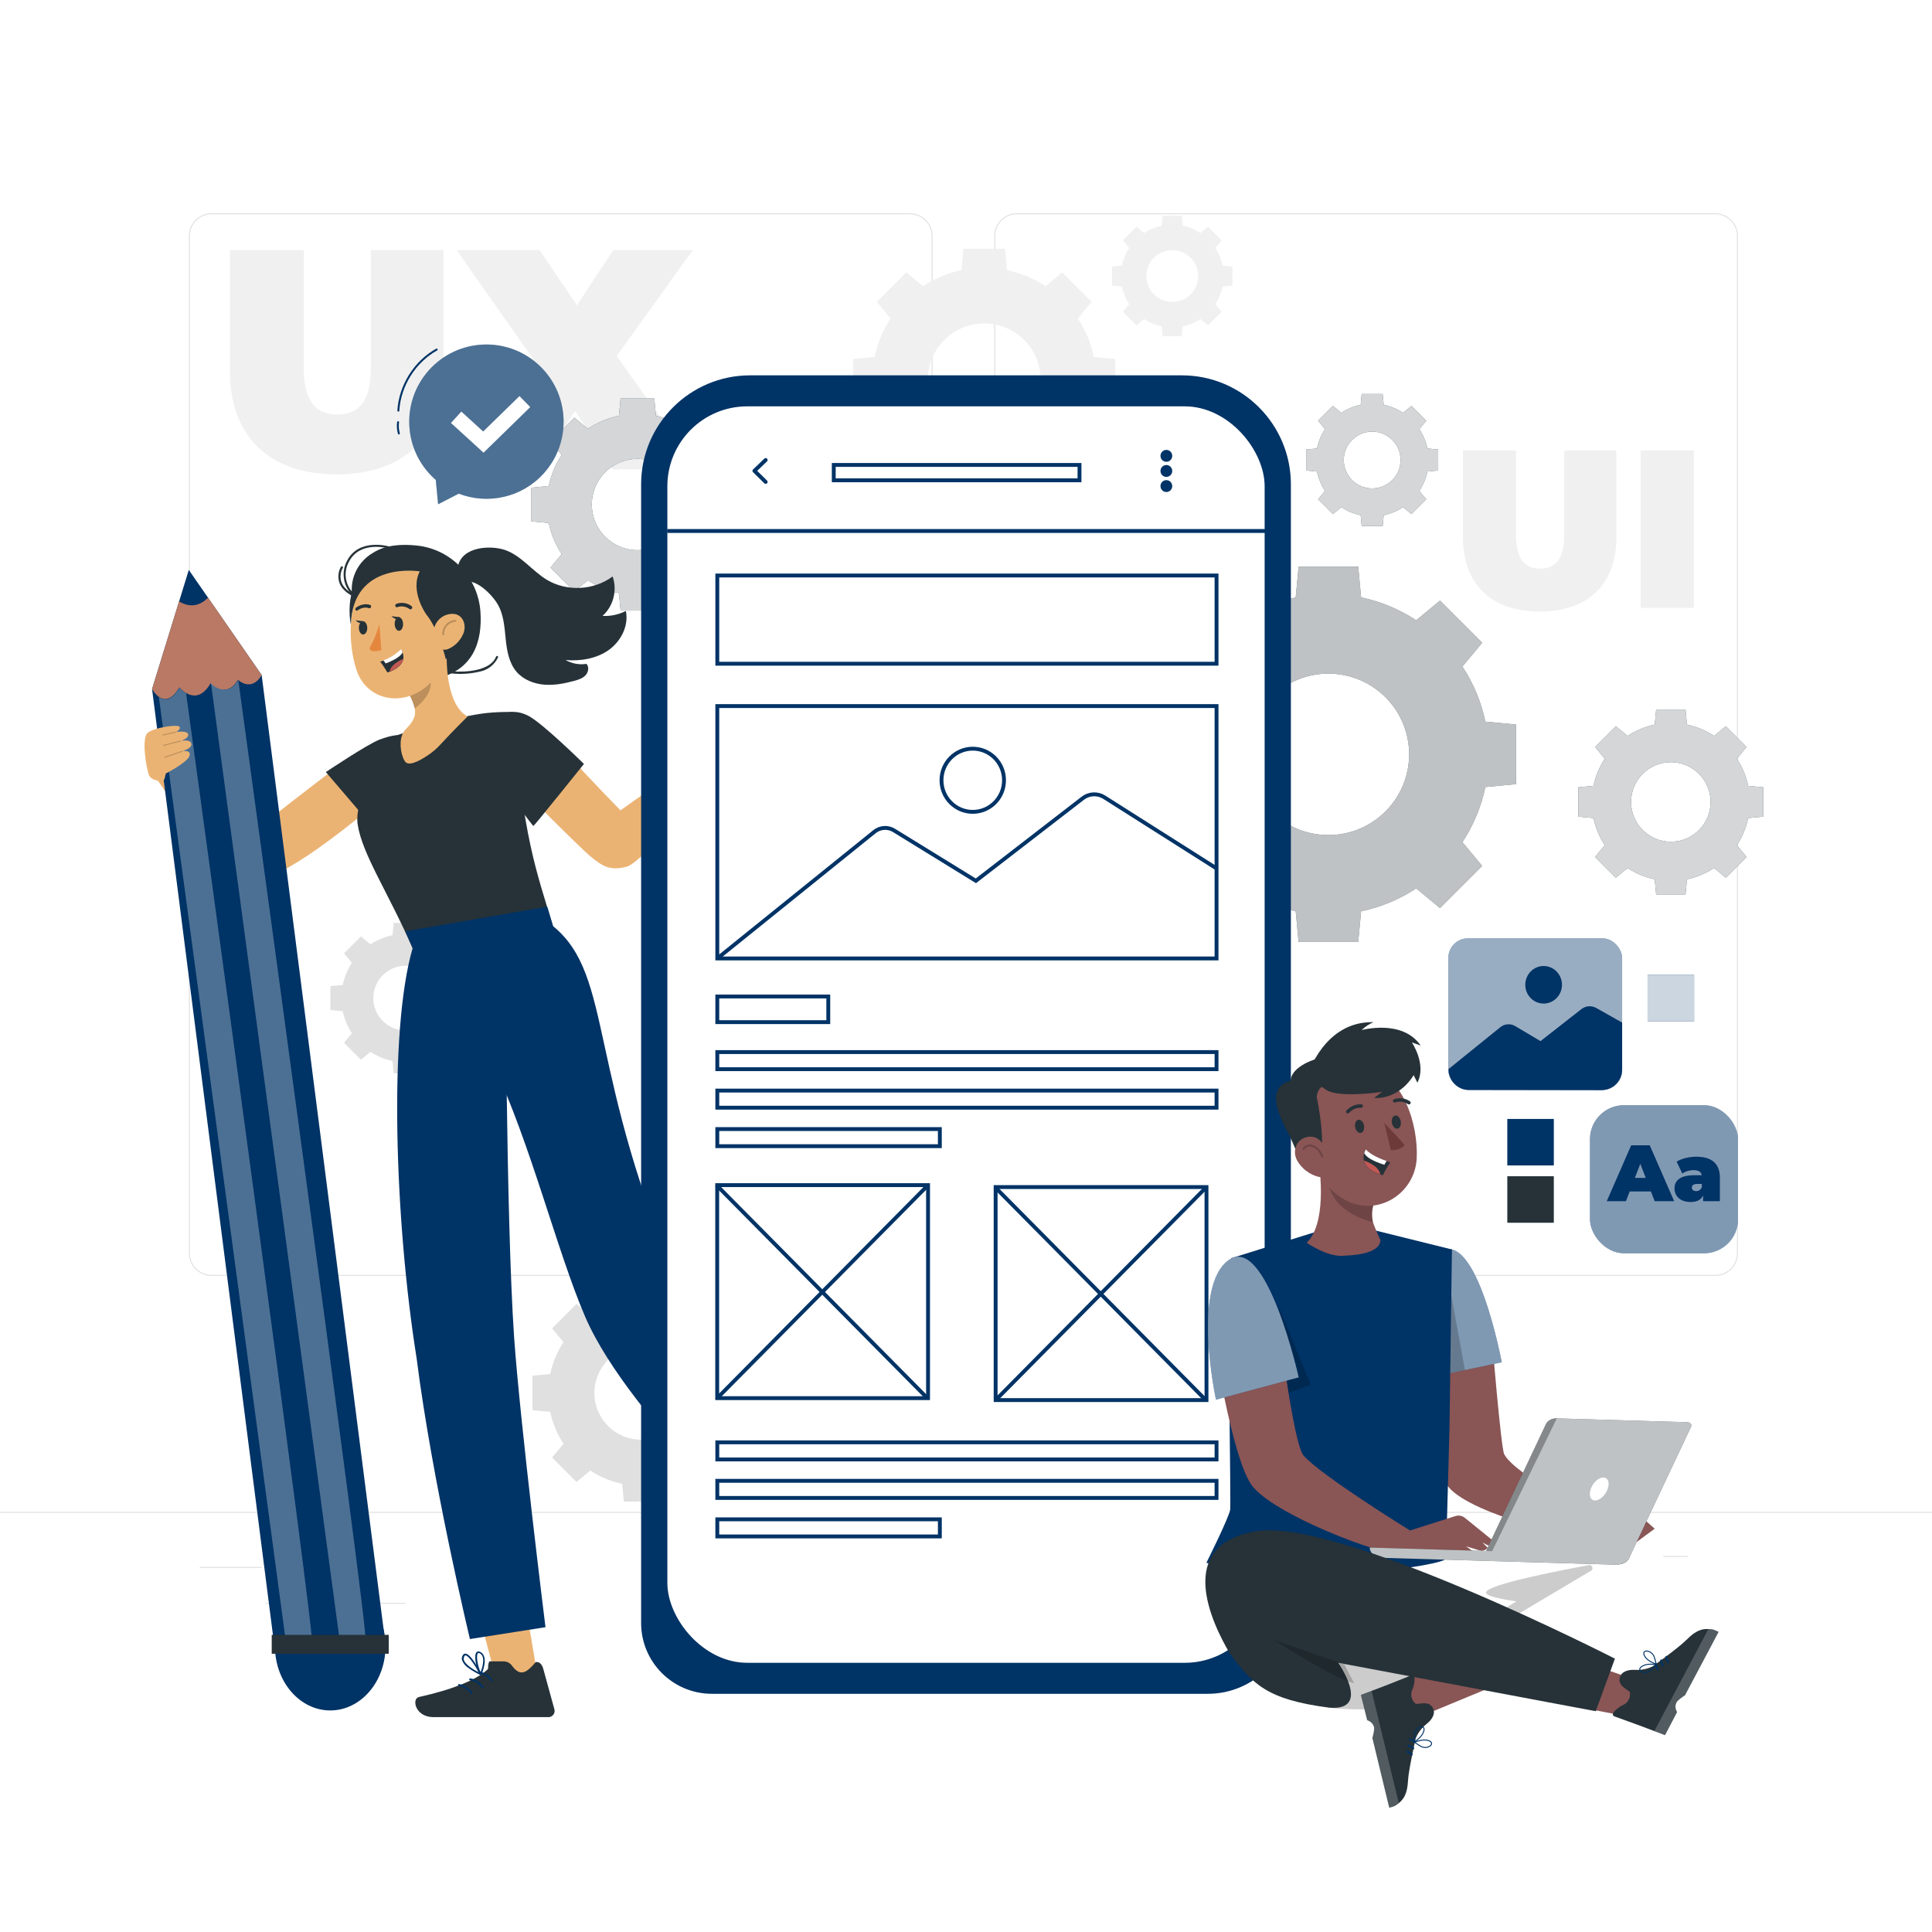 <svg class="animated" id="freepik_stories-mobile-ui-ux" xmlns="http://www.w3.org/2000/svg" viewBox="0 0 500 500" version="1.1" xmlns:xlink="http://www.w3.org/1999/xlink" xmlns:svgjs="http://svgjs.com/svgjs"><style>svg#freepik_stories-mobile-ui-ux:not(.animated) .animable {opacity: 0;}svg#freepik_stories-mobile-ui-ux.animated #freepik--background-complete--inject-24 {animation: 1.5s Infinite  linear floating;animation-delay: 0s;}svg#freepik_stories-mobile-ui-ux.animated #freepik--Text--inject-24 {animation: 1.5s Infinite  linear heartbeat;animation-delay: 0s;}svg#freepik_stories-mobile-ui-ux.animated #freepik--Image--inject-24 {animation: 1.5s Infinite  linear heartbeat;animation-delay: 0s;}svg#freepik_stories-mobile-ui-ux.animated #freepik--Device--inject-24 {animation: 1.5s Infinite  linear heartbeat;animation-delay: 0s;}            @keyframes floating {                0% {                    opacity: 1;                    transform: translateY(0px);                }                50% {                    transform: translateY(-10px);                }                100% {                    opacity: 1;                    transform: translateY(0px);                }            }                    @keyframes heartbeat {                0% {                    transform: scale(1);                }                10% {                    transform: scale(1.1);                }                30% {                    transform: scale(1);                }                40% {                    transform: scale(1);                }                50% {                    transform: scale(1.1);                }                60% {                    transform: scale(1);                }                100% {                    transform: scale(1);                }            }        .animator-hidden { display: none; }</style><g id="freepik--background-complete--inject-24" class="animable animator-active" style="transform-origin: 250px 235.136px;"><g id="elxjgefrpic6h" class="animable" style="transform-origin: 250px 235.136px;"><g id="elm8em8ipwfr" class="animable" style="transform-origin: 250px 223.358px;"><g id="el6qd559ojewl" class="animable" style="transform-origin: 249.333px 192.699px;"><path d="M443.92,330.197h-180.746c-3.232,0-5.862-2.63-5.862-5.862V61.062c0-3.232,2.63-5.862,5.862-5.862h180.746c3.232,0,5.862,2.629,5.862,5.862V324.335c0,3.232-2.63,5.862-5.862,5.862ZM263.174,55.45c-3.095,0-5.612,2.518-5.612,5.612V324.335c0,3.095,2.518,5.612,5.612,5.612h180.746c3.095,0,5.612-2.518,5.612-5.612V61.062c0-3.094-2.518-5.612-5.612-5.612h-180.746Z" style="fill: rgb(224, 224, 224); transform-origin: 353.547px 192.699px;" id="elogqfezazoy" class="animable"></path><path d="M235.493,330.197H54.746c-3.232,0-5.862-2.63-5.862-5.862V61.062c0-3.232,2.629-5.862,5.862-5.862H235.493c3.232,0,5.862,2.629,5.862,5.862V324.335c0,3.232-2.63,5.862-5.862,5.862ZM54.746,55.45c-3.094,0-5.612,2.518-5.612,5.612V324.335c0,3.095,2.518,5.612,5.612,5.612H235.493c3.095,0,5.612-2.518,5.612-5.612V61.062c0-3.094-2.518-5.612-5.612-5.612H54.746Z" style="fill: rgb(224, 224, 224); transform-origin: 145.12px 192.699px;" id="elkltir35bhh" class="animable"></path></g><rect x="0" y="391.267" width="500" height=".25" style="fill: rgb(224, 224, 224); transform-origin: 250px 391.392px;" id="elfwtpry8krm" class="animable"></rect></g><rect x="51.672" y="405.531" width="16.06" height=".25" style="fill: rgb(224, 224, 224); transform-origin: 59.702px 405.656px;" id="elk7lo1guogt7" class="animable"></rect><rect x="170.352" y="402.821" width="53.53" height=".25" style="fill: rgb(224, 224, 224); transform-origin: 197.117px 402.946px;" id="elx3buterfwm" class="animable"></rect><rect x="68.732" y="414.821" width="36.25" height=".25" style="fill: rgb(224, 224, 224); transform-origin: 86.857px 414.946px;" id="eliqur8a57oo" class="animable"></rect><rect x="378.352" y="402.691" width="43.19" height=".25" style="fill: rgb(224, 224, 224); transform-origin: 399.947px 402.816px;" id="elkqxa75si2d" class="animable"></rect><rect x="430.452" y="402.691" width="6.33" height=".25" style="fill: rgb(224, 224, 224); transform-origin: 433.617px 402.816px;" id="el4ard8266oif" class="animable"></rect><rect x="316.212" y="408.921" width="53.89" height=".25" style="fill: rgb(224, 224, 224); transform-origin: 343.157px 409.046px;" id="elax7cb31mqgn" class="animable"></rect></g><path d="M189.44,355.592c-.621-2.995-1.808-5.78-3.431-8.254l2.955-3.57-6.318-6.319-3.57,2.955c-2.473-1.623-5.258-2.81-8.253-3.431l-.433-4.601h-8.935l-.434,4.601c-2.995,.621-5.78,1.808-8.253,3.431l-3.57-2.955-6.318,6.319,2.955,3.57c-1.623,2.473-2.81,5.258-3.431,8.253l-4.601,.434v8.935l4.601,.434c.621,2.995,1.808,5.779,3.431,8.253l-2.955,3.57,6.318,6.318,3.57-2.956c2.473,1.624,5.258,2.81,8.253,3.431l.434,4.601h8.935l.433-4.601c2.995-.621,5.78-1.808,8.253-3.432l3.57,2.956,6.318-6.318-2.955-3.569c1.623-2.474,2.81-5.258,3.431-8.253l4.601-.434v-8.935l-4.601-.434Zm-11.422,4.901c0,6.68-5.416,12.096-12.096,12.096s-12.096-5.416-12.096-12.096,5.416-12.096,12.096-12.096,12.096,5.416,12.096,12.096Z" style="fill: rgb(224, 224, 224); transform-origin: 165.921px 360.493px;" id="elm0tfg21rvj" class="animable"></path><path d="M121.267,254.912c-.43-2.074-1.252-4.002-2.376-5.715l2.046-2.472-4.375-4.375-2.472,2.046c-1.713-1.123-3.641-1.946-5.715-2.376l-.3-3.186h-6.187l-.3,3.186c-2.074,.43-4.002,1.252-5.715,2.376l-2.472-2.046-4.375,4.375,2.046,2.472c-1.124,1.712-1.946,3.641-2.376,5.715l-3.186,.3v6.187l3.186,.3c.43,2.074,1.252,4.002,2.376,5.715l-2.046,2.472,4.375,4.375,2.472-2.047c1.712,1.124,3.641,1.946,5.715,2.376l.3,3.186h6.187l.3-3.186c2.074-.43,4.002-1.252,5.715-2.376l2.472,2.047,4.375-4.375-2.046-2.472c1.124-1.713,1.946-3.641,2.376-5.715l3.186-.3v-6.187l-3.186-.3Zm-7.909,3.394c0,4.626-3.75,8.376-8.376,8.376s-8.376-3.75-8.376-8.376c0-4.626,3.75-8.376,8.376-8.376s8.376,3.75,8.376,8.376Z" style="fill: rgb(224, 224, 224); transform-origin: 104.982px 258.306px;" id="els6yv87mabw" class="animable"></path><path d="M283.086,92.382c-.749-3.613-2.181-6.972-4.139-9.955l3.565-4.306-7.621-7.621-4.306,3.564c-2.983-1.957-6.342-3.389-9.955-4.138l-.523-5.55h-10.778l-.523,5.55c-3.613,.749-6.972,2.181-9.955,4.138l-4.306-3.564-7.621,7.621,3.564,4.306c-1.958,2.983-3.389,6.342-4.139,9.955l-5.55,.523v10.777l5.55,.523c.749,3.613,2.181,6.971,4.139,9.954l-3.564,4.306,7.621,7.621,4.306-3.565c2.983,1.958,6.342,3.39,9.955,4.139l.523,5.55h10.778l.523-5.549c3.612-.749,6.972-2.181,9.955-4.139l4.306,3.565,7.621-7.621-3.565-4.305c1.958-2.984,3.39-6.342,4.139-9.955l5.549-.523v-10.777l-5.549-.523Zm-13.777,5.912c0,8.058-6.532,14.59-14.591,14.59s-14.59-6.532-14.59-14.59,6.532-14.591,14.59-14.591,14.591,6.532,14.591,14.591Z" style="fill: rgb(240, 240, 240); transform-origin: 254.718px 98.294px;" id="elxkqa6hxhyvp" class="animable"></path><path d="M316.406,68.725c-.344-1.66-1.002-3.203-1.901-4.573l1.637-1.978-3.501-3.501-1.978,1.637c-1.371-.899-2.914-1.557-4.573-1.901l-.24-2.55h-4.951l-.24,2.55c-1.66,.344-3.203,1.002-4.573,1.901l-1.978-1.637-3.501,3.501,1.637,1.978c-.899,1.37-1.557,2.913-1.901,4.573l-2.55,.24v4.951l2.55,.24c.344,1.659,1.002,3.202,1.901,4.573l-1.637,1.978,3.501,3.501,1.978-1.638c1.37,.9,2.913,1.557,4.573,1.901l.24,2.55h4.951l.24-2.549c1.66-.344,3.203-1.002,4.573-1.902l1.978,1.638,3.501-3.501-1.637-1.978c.899-1.371,1.557-2.914,1.901-4.573l2.549-.24v-4.951l-2.549-.24Zm-6.329,2.716c0,3.702-3.001,6.703-6.703,6.703-3.702,0-6.703-3.001-6.703-6.703,0-3.702,3.001-6.703,6.703-6.703,3.702,0,6.703,3.001,6.703,6.703Z" style="fill: rgb(240, 240, 240); transform-origin: 303.375px 71.44px;" id="elexmxjeme2d8" class="animable"></path><g id="elh0n5bdm5m5g" class="animable" style="transform-origin: 408.484px 137.42px;"><path d="M378.605,138.992v-22.422h13.745v22.015c0,6.232,2.387,8.56,6.232,8.56,3.843,0,6.232-2.329,6.232-8.56v-22.015h13.511v22.422c0,12.23-7.338,19.278-19.86,19.278-12.521,0-19.86-7.048-19.86-19.278Z" style="fill: rgb(240, 240, 240); transform-origin: 398.465px 137.42px;" id="elznv51qq92w" class="animable"></path><path d="M424.617,116.57h13.745v40.768h-13.745v-40.768Z" style="fill: rgb(240, 240, 240); transform-origin: 431.489px 136.954px;" id="elfm4o2c7b3xk" class="animable"></path></g><g id="el2msm9ixmbrs" class="animable" style="transform-origin: 120.001px 93.755px;"><path d="M59.493,95.944v-31.206h19.129v30.639c0,8.674,3.323,11.915,8.672,11.915,5.35,0,8.673-3.241,8.673-11.915v-30.639h18.805v31.206c0,17.02-10.213,26.829-27.639,26.829s-27.639-9.809-27.639-26.829Z" style="fill: rgb(240, 240, 240); transform-origin: 87.132px 93.755px;" id="elqz2zt803z8e" class="animable"></path><path d="M158.625,121.476l-9.808-15.158-9.564,15.158h-21.804l20.507-28.612-19.777-28.127h21.479l9.646,14.266,9.402-14.266h20.588l-19.697,27.397,20.912,29.341h-21.885Z" style="fill: rgb(240, 240, 240); transform-origin: 148.979px 93.106px;" id="ellv10gow7bti" class="animable"></path></g><g id="elenqbnqs17b6" class="animable" style="transform-origin: 343.79px 195.222px;"><path d="M384.407,186.758c-1.072-5.173-3.122-9.983-5.926-14.254l5.104-6.165-10.912-10.912-6.165,5.103c-4.271-2.802-9.081-4.853-14.254-5.925l-.749-7.946h-15.432l-.749,7.946c-5.173,1.073-9.982,3.123-14.253,5.925l-6.165-5.103-10.912,10.912,5.104,6.165c-2.803,4.271-4.853,9.08-5.926,14.254l-7.946,.749v15.431l7.946,.749c1.073,5.173,3.123,9.981,5.926,14.253l-5.104,6.165,10.912,10.912,6.165-5.104c4.271,2.804,9.081,4.853,14.253,5.926l.749,7.946h15.432l.749-7.946c5.172-1.072,9.982-3.123,14.254-5.927l6.165,5.104,10.912-10.912-5.104-6.164c2.804-4.272,4.853-9.081,5.926-14.254l7.946-.749v-15.431l-7.946-.749Zm-19.726,8.464c0,11.537-9.353,20.89-20.891,20.89s-20.891-9.353-20.891-20.89,9.353-20.891,20.891-20.891,20.891,9.353,20.891,20.891Z" style="fill: rgb(38, 50, 56); transform-origin: 343.79px 195.222px;" id="elmwnavgwh2lg" class="animable"></path><g id="el3vekc2doj0b"><path d="M384.407,186.758c-1.072-5.173-3.122-9.983-5.926-14.254l5.104-6.165-10.912-10.912-6.165,5.103c-4.271-2.802-9.081-4.853-14.254-5.925l-.749-7.946h-15.432l-.749,7.946c-5.173,1.073-9.982,3.123-14.253,5.925l-6.165-5.103-10.912,10.912,5.104,6.165c-2.803,4.271-4.853,9.08-5.926,14.254l-7.946,.749v15.431l7.946,.749c1.073,5.173,3.123,9.981,5.926,14.253l-5.104,6.165,10.912,10.912,6.165-5.104c4.271,2.804,9.081,4.853,14.253,5.926l.749,7.946h15.432l.749-7.946c5.172-1.072,9.982-3.123,14.254-5.927l6.165,5.104,10.912-10.912-5.104-6.164c2.804-4.272,4.853-9.081,5.926-14.254l7.946-.749v-15.431l-7.946-.749Zm-19.726,8.464c0,11.537-9.353,20.89-20.891,20.89s-20.891-9.353-20.891-20.89,9.353-20.891,20.891-20.891,20.891,9.353,20.891,20.891Z" style="fill: rgb(255, 255, 255); opacity: 0.7; transform-origin: 343.79px 195.222px;" class="animable" id="ely025peqv1d8"></path></g></g><g id="ellxlmepn1c2s" class="animable" style="transform-origin: 432.41px 207.545px;"><path d="M452.422,203.375c-.528-2.549-1.538-4.918-2.92-7.023l2.515-3.037-5.376-5.376-3.038,2.514c-2.104-1.381-4.474-2.391-7.023-2.919l-.369-3.915h-7.603l-.369,3.915c-2.548,.528-4.918,1.539-7.022,2.919l-3.038-2.514-5.376,5.376,2.514,3.038c-1.381,2.104-2.391,4.474-2.92,7.023l-3.915,.369v7.603l3.915,.369c.529,2.548,1.538,4.918,2.92,7.022l-2.514,3.038,5.376,5.376,3.038-2.515c2.104,1.382,4.474,2.391,7.022,2.92l.369,3.915h7.603l.369-3.915c2.548-.528,4.918-1.538,7.023-2.92l3.038,2.515,5.376-5.376-2.515-3.037c1.381-2.105,2.391-4.474,2.92-7.023l3.915-.369v-7.603l-3.915-.369Zm-9.719,4.17c0,5.684-4.608,10.293-10.293,10.293s-10.293-4.608-10.293-10.293c0-5.685,4.608-10.293,10.293-10.293s10.293,4.608,10.293,10.293Z" style="fill: rgb(38, 50, 56); transform-origin: 432.41px 207.545px;" id="elyqw95vsqn9" class="animable"></path><g id="elp03yhls8al"><path d="M452.422,203.375c-.528-2.549-1.538-4.918-2.92-7.023l2.515-3.037-5.376-5.376-3.038,2.514c-2.104-1.381-4.474-2.391-7.023-2.919l-.369-3.915h-7.603l-.369,3.915c-2.548,.528-4.918,1.539-7.022,2.919l-3.038-2.514-5.376,5.376,2.514,3.038c-1.381,2.104-2.391,4.474-2.92,7.023l-3.915,.369v7.603l3.915,.369c.529,2.548,1.538,4.918,2.92,7.022l-2.514,3.038,5.376,5.376,3.038-2.515c2.104,1.382,4.474,2.391,7.022,2.92l.369,3.915h7.603l.369-3.915c2.548-.528,4.918-1.538,7.023-2.92l3.038,2.515,5.376-5.376-2.515-3.037c1.381-2.105,2.391-4.474,2.92-7.023l3.915-.369v-7.603l-3.915-.369Zm-9.719,4.17c0,5.684-4.608,10.293-10.293,10.293s-10.293-4.608-10.293-10.293c0-5.685,4.608-10.293,10.293-10.293s10.293,4.608,10.293,10.293Z" style="fill: rgb(255, 255, 255); opacity: 0.8; transform-origin: 432.41px 207.545px;" class="animable" id="elfyf0vgt8w1n"></path></g></g><g id="elgfqgsms2zbr" class="animable" style="transform-origin: 164.967px 130.567px;"><path d="M187.922,125.784c-.606-2.924-1.764-5.642-3.349-8.056l2.884-3.484-6.167-6.167-3.484,2.884c-2.414-1.584-5.132-2.742-8.055-3.349l-.423-4.491h-8.721l-.423,4.491c-2.923,.606-5.641,1.765-8.055,3.349l-3.484-2.884-6.167,6.167,2.884,3.484c-1.584,2.414-2.743,5.132-3.349,8.055l-4.491,.423v8.72l4.491,.423c.606,2.923,1.765,5.641,3.349,8.055l-2.884,3.484,6.167,6.167,3.484-2.885c2.414,1.585,5.132,2.743,8.055,3.349l.423,4.491h8.721l.423-4.49c2.923-.606,5.641-1.765,8.055-3.349l3.484,2.885,6.167-6.167-2.884-3.484c1.584-2.414,2.743-5.132,3.349-8.055l4.49-.423v-8.72l-4.49-.423Zm-11.148,4.783c0,6.52-5.286,11.806-11.806,11.806s-11.806-5.286-11.806-11.806,5.286-11.806,11.806-11.806,11.806,5.286,11.806,11.806Z" style="fill: rgb(38, 50, 56); transform-origin: 164.967px 130.567px;" id="elm7bb1s3xf" class="animable"></path><g id="elg5f5lnba24t"><path d="M187.922,125.784c-.606-2.924-1.764-5.642-3.349-8.056l2.884-3.484-6.167-6.167-3.484,2.884c-2.414-1.584-5.132-2.742-8.055-3.349l-.423-4.491h-8.721l-.423,4.491c-2.923,.606-5.641,1.765-8.055,3.349l-3.484-2.884-6.167,6.167,2.884,3.484c-1.584,2.414-2.743,5.132-3.349,8.055l-4.491,.423v8.72l4.491,.423c.606,2.923,1.765,5.641,3.349,8.055l-2.884,3.484,6.167,6.167,3.484-2.885c2.414,1.585,5.132,2.743,8.055,3.349l.423,4.491h8.721l.423-4.49c2.923-.606,5.641-1.765,8.055-3.349l3.484,2.885,6.167-6.167-2.884-3.484c1.584-2.414,2.743-5.132,3.349-8.055l4.49-.423v-8.72l-4.49-.423Zm-11.148,4.783c0,6.52-5.286,11.806-11.806,11.806s-11.806-5.286-11.806-11.806,5.286-11.806,11.806-11.806,11.806,5.286,11.806,11.806Z" style="fill: rgb(255, 255, 255); opacity: 0.8; transform-origin: 164.967px 130.567px;" class="animable" id="el22gfjnorly7"></path></g></g><g id="elklo77z6rrm" class="animable" style="transform-origin: 355.117px 119.049px;"><path d="M369.409,116.071c-.377-1.82-1.099-3.513-2.085-5.015l1.796-2.169-3.839-3.84-2.169,1.796c-1.503-.986-3.195-1.708-5.015-2.085l-.263-2.796h-5.43l-.264,2.796c-1.82,.377-3.512,1.099-5.015,2.085l-2.169-1.796-3.84,3.84,1.796,2.169c-.986,1.503-1.708,3.195-2.085,5.015l-2.796,.264v5.429l2.796,.264c.377,1.82,1.099,3.512,2.085,5.015l-1.796,2.169,3.84,3.84,2.169-1.796c1.503,.987,3.195,1.708,5.015,2.085l.264,2.796h5.43l.263-2.796c1.82-.377,3.512-1.099,5.015-2.085l2.169,1.796,3.839-3.84-1.796-2.169c.987-1.503,1.708-3.195,2.085-5.015l2.796-.264v-5.429l-2.796-.264Zm-6.941,2.978c0,4.059-3.291,7.35-7.351,7.35s-7.351-3.291-7.351-7.35,3.291-7.351,7.351-7.351,7.351,3.291,7.351,7.351Z" style="fill: rgb(38, 50, 56); transform-origin: 355.117px 119.049px;" id="elnagdnbr89vq" class="animable"></path><g id="eld46macsqljb"><path d="M369.409,116.071c-.377-1.82-1.099-3.513-2.085-5.015l1.796-2.169-3.839-3.84-2.169,1.796c-1.503-.986-3.195-1.708-5.015-2.085l-.263-2.796h-5.43l-.264,2.796c-1.82,.377-3.512,1.099-5.015,2.085l-2.169-1.796-3.84,3.84,1.796,2.169c-.986,1.503-1.708,3.195-2.085,5.015l-2.796,.264v5.429l2.796,.264c.377,1.82,1.099,3.512,2.085,5.015l-1.796,2.169,3.84,3.84,2.169-1.796c1.503,.987,3.195,1.708,5.015,2.085l.264,2.796h5.43l.263-2.796c1.82-.377,3.512-1.099,5.015-2.085l2.169,1.796,3.839-3.84-1.796-2.169c.987-1.503,1.708-3.195,2.085-5.015l2.796-.264v-5.429l-2.796-.264Zm-6.941,2.978c0,4.059-3.291,7.35-7.351,7.35s-7.351-3.291-7.351-7.35,3.291-7.351,7.351-7.351,7.351,3.291,7.351,7.351Z" style="fill: rgb(255, 255, 255); opacity: 0.8; transform-origin: 355.117px 119.049px;" class="animable" id="el2z11j3w7gcy"></path></g></g></g><g id="freepik--Shadow--inject-24" class="animable animator-hidden" style="transform-origin: 259.723px 450.962px;"><path d="M468.598,450.962c0,7.863-93.516,14.237-208.875,14.237s-208.875-6.374-208.875-14.237,93.516-14.237,208.875-14.237,208.875,6.374,208.875,14.237Z" style="fill: rgb(245, 245, 245); transform-origin: 259.723px 450.962px;" id="elxs0ea93nu4p" class="animable"></path></g><g id="freepik--Text--inject-24" class="animable" style="transform-origin: 430.642px 305.186px;"><g id="elcnmdl3jkr9s" class="animable" style="transform-origin: 430.642px 305.186px;"><rect x="411.487" y="286.031" width="38.31" height="38.31" rx="8.784" ry="8.784" style="fill: #003366; transform-origin: 430.642px 305.186px;" id="elr7fpya2zja" class="animable"></rect><g id="elkw5j9537pi"><rect x="411.487" y="286.031" width="38.31" height="38.31" rx="8.784" ry="8.784" style="fill: rgb(255, 255, 255); opacity: 0.5; transform-origin: 430.642px 305.186px;" class="animable" id="elv9isrfvgof"></rect></g><g id="eld83bxdqcybi" class="animable" style="transform-origin: 430.465px 303.739px;"><path d="M427.259,308.349h-5.5l-.972,2.522h-4.962l6.326-14.473h4.797l6.327,14.473h-5.045l-.972-2.522Zm-1.344-3.515l-1.406-3.639-1.406,3.639h2.812Z" style="fill: #003366; transform-origin: 424.55px 303.635px;" id="elcksu6razzzf" class="animable"></path><path d="M445.105,304.792v6.079h-4.343v-1.488c-.537,1.137-1.612,1.695-3.204,1.695-2.771,0-4.197-1.571-4.197-3.516,0-2.191,1.654-3.411,5.169-3.411h1.882c-.145-.868-.807-1.323-2.13-1.323-1.014,0-2.15,.331-2.894,.89l-1.489-3.081c1.323-.827,3.329-1.282,5.087-1.282,3.887,0,6.12,1.675,6.12,5.438Zm-4.673,2.398v-.785h-1.158c-.992,0-1.427,.331-1.427,.951,0,.517,.414,.909,1.117,.909,.641,0,1.22-.33,1.468-1.075Z" style="fill: #003366; transform-origin: 439.232px 305.217px;" id="el6a7y3ve6xel" class="animable"></path></g></g></g><g id="freepik--Image--inject-24" class="animable" style="transform-origin: 397.321px 262.493px;"><g id="ela41e5xrlnsa" class="animable" style="transform-origin: 397.321px 262.493px;"><rect x="374.837" y="242.856" width="44.968" height="39.213" rx="5.05" ry="5.05" style="fill: #003366; transform-origin: 397.321px 262.463px;" id="elrrwuqje4be" class="animable"></rect><g id="el37r5bf58whi"><rect x="374.837" y="242.856" width="44.968" height="39.213" rx="5.05" ry="5.05" style="fill: rgb(255, 255, 255); opacity: 0.6; transform-origin: 397.321px 262.463px;" class="animable" id="elo0cz4x1nj7"></rect></g><path d="M409.27,261.153l-10.585,8.287-6.551-3.887c-1.215-.721-2.75-.61-3.848,.279l-13.401,10.841h0c-.053,2.966,2.334,5.401,5.301,5.405l34.296,.052c2.949-.033,5.323-2.434,5.323-5.383v-12.099l-6.694-3.782c-1.221-.69-2.736-.576-3.84,.288Z" style="fill: #003366; transform-origin: 397.345px 271.273px;" id="el0wzadia7gs7" class="animable"></path><path d="M404.237,254.863c0,2.684-2.126,4.86-4.747,4.86s-4.748-2.176-4.748-4.86c0-2.684,2.126-4.86,4.748-4.86s4.747,2.176,4.747,4.86Z" style="fill: #003366; transform-origin: 399.49px 254.863px;" id="elojmjrr0c9u" class="animable"></path></g></g><g id="freepik--Colors--inject-24" class="animable" style="transform-origin: 414.26px 284.367px;"><rect x="390.091" y="289.582" width="12.037" height="12.037" style="fill: #003366; transform-origin: 396.109px 295.601px;" id="el65uwedxckgr" class="animable"></rect><rect x="390.091" y="304.411" width="12.037" height="12.037" style="fill: rgb(38, 50, 56); transform-origin: 396.109px 310.429px;" id="elwrw3kd5usdm" class="animable"></rect><g id="elqsqm30qio8" class="animable" style="transform-origin: 432.41px 258.306px;"><rect x="426.392" y="252.287" width="12.037" height="12.037" style="fill: #003366; transform-origin: 432.41px 258.306px;" id="el2thn7c36qrn" class="animable"></rect><g id="elhvbkj0a5k3c"><rect x="426.392" y="252.287" width="12.037" height="12.037" style="fill: rgb(255, 255, 255); opacity: 0.8; transform-origin: 432.41px 258.306px;" class="animable" id="eltrarvnprtq8"></rect></g></g></g><g id="freepik--Speech_Bubble--inject-24" class="animable" style="transform-origin: 124.407px 109.83px;"><g id="elsnmzatquu2k" class="animable" style="transform-origin: 124.407px 109.83px;"><g id="el8832p55j3kg" class="animable" style="transform-origin: 124.407px 109.83px;"><path d="M111.036,95.774c7.378-8.201,20.007-8.868,28.207-1.49,8.201,7.378,8.868,20.007,1.49,28.207-5.696,6.331-14.515,8.151-22.017,5.266l-5.335,2.743-.598-6.31c-.084-.073-.174-.134-.257-.209-8.201-7.378-8.868-20.007-1.49-28.207Z" style="fill: #003366; transform-origin: 125.885px 109.83px;" id="elg1zhly6wxdo" class="animable"></path><g id="eliq4ey0ee6fl"><g style="opacity: 0.3; transform-origin: 125.885px 109.83px;" class="animable" id="elc7phkk7v8ie"><path d="M111.036,95.774c7.378-8.201,20.007-8.868,28.207-1.49,8.201,7.378,8.868,20.007,1.49,28.207-5.696,6.331-14.515,8.151-22.017,5.266l-5.335,2.743-.598-6.31c-.084-.073-.174-.134-.257-.209-8.201-7.378-8.868-20.007-1.49-28.207Z" style="fill: rgb(255, 255, 255); transform-origin: 125.885px 109.83px;" id="elh1zb6mz11ki" class="animable"></path></g></g><path d="M113.019,90.458c-5.671,3.165-9.544,9.336-9.928,15.819" style="fill: none; stroke: #003366; stroke-linecap: round; stroke-linejoin: round; stroke-width: 0.5px; transform-origin: 108.055px 98.367px;" id="el1ib6s3h2pvsj" class="animable"></path><path d="M103.02,109.255c-.132,.982-.058,1.99,.215,2.943" style="fill: none; stroke: #003366; stroke-linecap: round; stroke-linejoin: round; stroke-width: 0.5px; transform-origin: 103.095px 110.727px;" id="elptv4k9izvz" class="animable"></path></g><polygon points="125.141 117.154 116.71 109.461 119.395 106.519 125.049 111.678 134.442 102.505 137.225 105.354 125.141 117.154" style="fill: rgb(255, 255, 255); transform-origin: 126.968px 109.83px;" id="eljtflvv4q28" class="animable"></polygon></g></g><g id="freepik--Character_1--inject-24" class="animable" style="transform-origin: 134.85px 292.691px;"><g id="elfiig9d3u7dh" class="animable" style="transform-origin: 134.85px 292.691px;"><g id="elbgn5ifudd4h" class="animable" style="transform-origin: 163.706px 204.999px;"><g id="els6hihwf2g4b" class="animable" style="transform-origin: 186.475px 193.52px;"><path d="M178.441,198.06s-1.257-2.482-.516-4.66,.754-4.114,1.417-5.695c.663-1.581,1.381,.619,1.526,1.866,.145,1.247,.322,2.66,1.241,2.399,.919-.26,6.665-6.137,7.98-6.353,1.316-.216,.684,1.025,.684,1.025,0,0,1.434-1.39,2.139-.972,.183,.108,.433,.658-.121,1.394-1.247,1.655-4.042,4.994-4.042,4.994,.157-.195,3.901-4.07,4.538-4.577,.832-.663,1.562-.551,1.931-.056,.524,.704-3.954,5.667-3.997,6.008,0,0,2.483-2.943,3.594-2.718,1.11,.225-.352,2.163-1.965,3.627-1.479,1.342-4.03,4.362-5.666,5.58-2.016,1.501-3.707,2.057-5.771,.917-2.064-1.139-2.971-2.781-2.971-2.781Z" style="fill: rgb(233, 179, 118); transform-origin: 186.475px 193.52px;" id="el3y6jqht301p" class="animable"></path><g id="elwzgv0721lh"><path d="M190.549,186.789c-1.121,1.143-2.19,2.336-3.203,3.576" style="fill: none; opacity: 0.3; stroke: rgb(0, 0, 0); stroke-linecap: round; stroke-linejoin: round; stroke-width: 0.25px; transform-origin: 188.948px 188.577px;" class="animable" id="elxy1vsrw2rzo"></path></g><g id="elp3g08swpwon"><path d="M190.295,194.611c-1.044-1.785-2.624-3.251-4.482-4.16" style="fill: none; opacity: 0.3; stroke: rgb(0, 0, 0); stroke-linecap: round; stroke-linejoin: round; stroke-width: 0.25px; transform-origin: 188.054px 192.531px;" class="animable" id="elhyc2qhg090r"></path></g><g id="elepkjixz21ic"><path d="M182.276,192.989c.507,.673,.771,1.525,.732,2.367-.039,.842-.38,1.666-.947,2.289" style="fill: none; opacity: 0.3; stroke: rgb(0, 0, 0); stroke-linecap: round; stroke-linejoin: round; stroke-width: 0.25px; transform-origin: 182.537px 195.317px;" class="animable" id="elft993j800jq"></path></g></g><path d="M132.729,185.292s4.289-.74,11.461,7.093c9.065,9.901,16.394,17.319,16.394,17.319l19.234-13.584,4.766,4.708s-17.946,22.291-22.441,23.481c-4.495,1.19-6.451-.327-9.36-2.707-2.909-2.38-21.021-20.624-20.624-20.492,.397,.132,.57-15.819,.57-15.819Z" style="fill: rgb(235, 179, 115); transform-origin: 158.368px 204.999px;" id="eluk2aeaj8jbh" class="animable"></path></g><path d="M138.649,431.011c-.065-.586-2.166-12.815-2.166-12.815l-11.717,2.667,3.307,12.515,8.019,1.354,2.557-3.721Z" style="fill: rgb(235, 179, 115); transform-origin: 131.707px 426.464px;" id="elz7sn8cv7rh" class="animable"></path><path d="M43.789,197.004c.59,.361,21.418,18.42,21.659,18.3s21.791-17.096,23.116-17.698c1.324-.602,8.224,11.437,7.603,11.437s-21.201,18.117-29.785,18.599c-8.584,.482-26.801-27.508-26.801-27.508l4.208-3.13Z" style="fill: rgb(235, 179, 115); transform-origin: 67.894px 212.326px;" id="elkxgsi92nmug" class="animable"></path><polygon points="224.364 406.903 217.242 413.102 200.949 398.939 208.071 392.73 224.364 406.903" style="fill: rgb(235, 179, 115); transform-origin: 212.656px 402.916px;" id="eldfmws7exips" class="animable"></polygon><g id="ely0dsrezo12p" class="animable" style="transform-origin: 218.331px 417.177px;"><path d="M210.805,410.671l2.642-2.663c.598-.603,1.456-.858,2.295-.731,3.621,.545,3.974-1.396,3.659-5.023,.93-1.185,2.432-.262,2.846-.023l9.218,5.194c.776,.427,1.06,1.403,.632,2.179-.076,.138-.172,.264-.284,.374-3.209,3.234-4.727,4.765-8.721,8.79l-12.214,12.311c-3.329,3.356-7.402,.696-6.343-.997,4.794-7.58,7.331-13.796,7.429-17.512,.037-.67-.563-.539-1.159-1.9Z" style="fill: rgb(38, 50, 56); transform-origin: 218.331px 417.177px;" id="elmdrm91trw5f" class="animable"></path><path d="M208.23,415.689c1.17-.182,2.319-.485,3.427-.905,.102-.052,.142-.178,.09-.28-.028-.055-.08-.095-.141-.108-.556-.187-5.491-1.751-6.549-.773-.2,.171-.284,.441-.218,.696,.069,.481,.362,.901,.79,1.132,.819,.355,1.73,.439,2.601,.24Zm2.661-1.089c-1.339,.435-3.845,1.109-5.004,.458-.302-.18-.512-.481-.578-.826-.036-.107-.002-.224,.085-.295,.585-.533,3.455,.067,5.497,.664Z" style="fill: #003366; transform-origin: 208.293px 414.549px;" id="eldnefwo1p8ku" class="animable"></path><path d="M211.61,414.802c.049,.008,.1,.001,.146-.019,.055-.062,.068-.151,.032-.227-.025-.194-1.718-4.629-4.23-4.004-.62,.168-.763,.495-.754,.753,.001,1.235,3.228,3.147,4.701,3.547l.104-.051Zm-3.749-3.919c1.615-.211,2.9,2.338,3.356,3.365-1.623-.603-3.998-2.231-3.961-2.989-.008-.061-.03-.231,.437-.341l.169-.034Z" style="fill: #003366; transform-origin: 209.306px 412.673px;" id="elhhe13jyn9q9" class="animable"></path><path d="M211.026,414.559c1.035-.793,2.428-1.1,3.701-.817" style="fill: none; stroke: #003366; stroke-linecap: round; stroke-linejoin: round; stroke-width: 0.5px; transform-origin: 212.877px 414.099px;" id="elc7z56nklejm" class="animable"></path><path d="M210.63,417.45c1.035-.793,2.428-1.1,3.701-.816" style="fill: none; stroke: #003366; stroke-linecap: round; stroke-linejoin: round; stroke-width: 0.5px; transform-origin: 212.48px 416.99px;" id="elanls033p0kd" class="animable"></path><path d="M209.634,420.549c1.035-.793,2.428-1.1,3.701-.816" style="fill: none; stroke: #003366; stroke-linecap: round; stroke-linejoin: round; stroke-width: 0.5px; transform-origin: 211.485px 420.089px;" id="elfboeaiaeysc" class="animable"></path></g><g id="elozu78k18wjp" class="animable" style="transform-origin: 70.56px 295.919px;"><g id="elfzan9eh88xv" class="animable" style="transform-origin: 85.465px 426.041px;"><g id="elim9g70zxt3"><ellipse cx="85.465" cy="426.041" rx="14.307" ry="16.62" style="fill: #003366; transform-origin: 85.465px 426.041px; transform: rotate(-7.283deg);" class="animable" id="elw78qhc67mw"></ellipse></g></g><polygon points="39.355 178.332 48.862 147.496 67.719 174.707 99.457 423.072 71.094 426.696 39.355 178.332" style="fill: #003366; transform-origin: 69.406px 287.096px;" id="el5lmqw83nyg" class="animable"></polygon><path d="M53.851,154.674c-2.258,2.256-4.755,2.595-7.508,.98l-6.987,22.677s3.263,6.076,7.061-.466c0,0,4.337,5.427,8.088-1.034,0,0,4.069,4.243,7.055-.902,0,0,3.508,3.342,6.159-1.223l-13.868-20.033Z" style="fill: rgb(185, 121, 100); transform-origin: 53.537px 167.787px;" id="elu9g2kd9sx6" class="animable"></path><g id="el090irjkkexz"><path d="M54.606,176.851l33.346,248.036,6.603-.844c1.011-.442-32.893-248.094-32.893-248.094-2.987,5.144-7.055,.902-7.055,.902Z" style="fill: rgb(255, 255, 255); opacity: 0.3; transform-origin: 74.591px 300.418px;" class="animable" id="elpw904q7zru"></path></g><g id="elrim6tu36tym"><path d="M46.45,177.948c-2.095,3.608-4.025,3.377-5.336,2.445l33.113,246.302,6.603-.844c.963-.42-29.727-224.95-32.667-246.441-1.04-.625-1.712-1.462-1.712-1.462Z" style="fill: rgb(255, 255, 255); opacity: 0.3; transform-origin: 60.982px 302.322px;" class="animable" id="elu1sklg9b26s"></path></g><g id="el2e7byz4kn8k"><rect x="70.322" y="423.103" width="30.286" height="4.887" style="fill: rgb(38, 50, 56); transform-origin: 85.465px 425.547px; transform: rotate(172.718deg);" class="animable" id="elt4d6ycdwwhf"></rect></g></g><g id="elq4ct10q0ltr" class="animable" style="transform-origin: 43.474px 195.013px;"><path d="M43.068,200.1s5.546-2.865,5.991-4.527c.446-1.662-1.95-1.12-1.95-1.12,0,0,2.599-.758,2.426-1.905-.207-1.377-2.714-.798-2.714-.798,0,0,2.097-.706,1.875-1.716-.23-1.048-3.106-.596-3.106-.596,0,0,1.382-.776,.831-1.391-.552-.615-6.674,.227-8.265,1.679s-.269,9.288,.422,10.915c.199,.467,.676,1.203,2.983,1.53,.483,.069,.948-.245,1.056-.722l.287-1.264,.164-.087Z" style="fill: rgb(235, 179, 115); transform-origin: 43.474px 195.013px;" id="elsvzsgvaxr2" class="animable"></path><g id="elcpn1s5syju9"><path d="M47.082,194.326l-.011,.003-4.467,1.538c-.06,.021-.091,.093-.069,.161,.022,.068,.091,.108,.148,.087l4.467-1.538c.06-.021,.091-.093,.069-.161-.021-.065-.081-.103-.137-.09Z" style="opacity: 0.2; transform-origin: 44.877px 195.222px;" class="animable" id="elct318bs4zak"></path></g><g id="elswx4taholt"><path d="M46.663,191.653l-.003,.001-4.408,1.136c-.061,.016-.097,.085-.08,.154,.018,.07,.07,.104,.143,.098l4.408-1.136c.061-.016,.097-.085,.08-.155-.017-.069-.08-.112-.14-.099Z" style="opacity: 0.2; transform-origin: 44.488px 192.346px;" class="animable" id="eluyhl4w48r4r"></path></g><g id="elplpjwyzyhbn"><path d="M45.41,189.346l-3.3,.75c-.062,.014-.099,.083-.083,.152,.016,.07,.079,.116,.141,.102l3.3-.751c.062-.014,.099-.082,.083-.152-.016-.07-.079-.116-.141-.102Z" style="opacity: 0.2; transform-origin: 43.789px 189.849px;" class="animable" id="el8ry56bl6vyx"></path></g></g><g id="elsoije714mg" class="animable" style="transform-origin: 125.504px 435.886px;"><path d="M126.615,429.966h3.752c.849,0,1.634,.429,2.136,1.114,2.163,2.955,3.789,1.838,6.143-.94,1.496-.174,1.899,1.542,2.021,2.004l2.805,10.202c.244,.852-.249,1.74-1.101,1.984-.152,.043-.309,.064-.466,.062h-29.724c-4.728,0-5.707-4.764-3.76-5.205,8.757-1.935,14.958-4.512,17.664-7.059,.502-.446-.014-.78,.532-2.161Z" style="fill: rgb(38, 50, 56); transform-origin: 125.504px 437.179px;" id="elmr1ulp3205" class="animable"></path><path d="M121.239,431.672c.954,.703,1.978,1.304,3.056,1.795,.109,.036,.227-.024,.262-.134,.019-.059,.011-.124-.022-.176-.259-.526-2.624-5.132-4.064-5.194-.262-.022-.513,.109-.647,.335-.293,.388-.385,.892-.247,1.358,.325,.832,.907,1.538,1.661,2.015Zm2.648,1.122c-1.251-.644-3.495-1.949-3.849-3.23-.085-.341-.02-.702,.18-.992,.05-.101,.158-.159,.27-.148,.79,.04,2.386,2.5,3.4,4.37Z" style="fill: #003366; transform-origin: 122.042px 430.719px;" id="el39y93zvsih9" class="animable"></path><path d="M124.249,433.447c.029,.041,.07,.072,.116,.09,.083-.005,.155-.059,.183-.137,.12-.155,2.077-4.48-.136-5.823-.556-.322-.889-.193-1.065-.004-.876,.871,.039,4.508,.793,5.835l.11,.038Zm.142-5.421c1.288,.998,.383,3.705-.026,4.752-.715-1.577-1.232-4.409-.667-4.917,.037-.048,.142-.184,.55,.07l.143,.096Z" style="fill: #003366; transform-origin: 124.225px 430.459px;" id="ela0fs1v2sidr" class="animable"></path><path d="M124.01,432.861c1.292,.176,2.491,.948,3.186,2.052" style="fill: none; stroke: #003366; stroke-linecap: round; stroke-linejoin: round; stroke-width: 0.5px; transform-origin: 125.604px 433.887px;" id="elwilynnorzgs" class="animable"></path><path d="M121.679,434.616c1.292,.176,2.491,.949,3.186,2.052" style="fill: none; stroke: #003366; stroke-linecap: round; stroke-linejoin: round; stroke-width: 0.5px; transform-origin: 123.272px 435.642px;" id="eljqgfbu39su" class="animable"></path><path d="M118.778,436.092c1.292,.176,2.491,.949,3.186,2.052" style="fill: none; stroke: #003366; stroke-linecap: round; stroke-linejoin: round; stroke-width: 0.5px; transform-origin: 120.371px 437.118px;" id="elkbrynlop0pk" class="animable"></path></g><g id="elekula8dv6pb" class="animable" style="transform-origin: 121.797px 214.818px;"><path d="M98.348,192.565s-6.633,14.809-5.809,20.616c1.1,7.757,7.775,17.459,14.249,32.208l36.342-5.632c-4.413-14.701-7.758-22.915-10.373-55.509-5.38-.004-7.865,.244-13.184,1.383-5.668,1.142-11.249,2.684-16.699,4.616-7.011,2.587-4.525,2.316-4.525,2.316Z" style="fill: rgb(38, 50, 56); transform-origin: 117.799px 214.82px;" id="elb4dte9klexp" class="animable"></path><path d="M130.589,184.756s2.343-1.4,6.037,.437,14.5,12.517,14.5,12.517c0,0-12.891,16.051-13.081,16.051-.19,0-7.077-9.352-7.077-9.352l-.379-19.652Z" style="fill: rgb(38, 50, 56); transform-origin: 140.858px 199.003px;" id="elnl77etldt7" class="animable"></path></g><path d="M93.136,210.11l-8.808-10.303s10.802-7.229,13.877-8.392c3.075-1.163,4.669-1.165,4.669-1.165l-9.738,19.861Z" style="fill: rgb(38, 50, 56); transform-origin: 93.601px 200.18px;" id="eld0mw5qdg81" class="animable"></path><g id="elyowgd5m9hno" class="animable" style="transform-origin: 159.101px 329.412px;"><path d="M106.788,245.39c-6.247,21.368-4.623,70.622,1.036,106.15,4.06,32.097,13.793,72.643,13.793,72.643l19.555-3.066s-6.544-52.563-8.116-74.974c-2.131-30.883-2.257-104.473-2.257-104.473l-25.927-.663,1.917,4.383Z" style="fill: #003366; transform-origin: 121.979px 332.595px;" id="elfddb8ctrvj" class="animable"></path><path d="M105.059,241.007s12.928,13.975,22.457,34.16c9.924,21.022,16.605,48.612,23.923,65.599,11.586,26.895,53.963,64.474,53.963,64.474l10.013-8.309s-30.274-42.834-38.289-61.075c-25.668-58.397-18.049-83.131-33.997-96.178l-1.505-5.036-36.567,6.365Z" style="fill: #003366; transform-origin: 160.237px 319.94px;" id="elckk5gz2ijd8" class="animable"></path></g><path d="M92.227,154.692c.061-.02,.115-.059,.152-.112,.072-.132,.024-.297-.106-.372-2.798-2.023-3.641-5.819-1.962-8.836,2.806-5.454,9.872-3.522,9.945-3.508,.139,.064,.302,.003,.366-.135,.064-.139,.003-.302-.135-.366-.026-.012-.054-.02-.082-.023-.064,.018-7.577-2.074-10.589,3.784-1.758,3.267-.847,7.329,2.138,9.532,.081,.055,.182,.068,.275,.036Z" style="fill: rgb(38, 50, 56); transform-origin: 94.784px 147.85px;" id="elsem6sa7rtw" class="animable"></path><path d="M92.753,154.886c.089-.026,.159-.093,.19-.18,.042-.143-.037-.293-.177-.34,0,0-3.312-1.098-4.339-3.527-.489-1.27-.381-2.693,.294-3.875,.077-.132,.032-.301-.1-.377l-.009-.005c-.136-.072-.305-.024-.382,.109-.749,1.327-.863,2.919-.311,4.339,1.129,2.664,4.527,3.783,4.679,3.832,.048,.025,.103,.033,.156,.024Z" style="fill: rgb(38, 50, 56); transform-origin: 90.263px 150.719px;" id="el9jxzbftl86t" class="animable"></path><path d="M124.175,173.808c2.055-.403,3.799-1.753,4.703-3.641,.072-.132,.025-.297-.106-.372-.126-.075-.288-.034-.364,.091l-.008,.015c-1.873,4.74-11.271,3.853-11.365,3.845-.151-.018-.289,.09-.307,.241l-.001,.008c-.018,.145,.085,.278,.23,.296l.016,.002c2.411,.242,4.845,.078,7.202-.484Z" style="fill: rgb(38, 50, 56); transform-origin: 122.818px 172.079px;" id="el3wx7ay2ynzl" class="animable"></path><path d="M161.972,158.116c-1.853,.949-3.959,1.395-6.037,1.279,2.793-2.471,3.874-6.701,2.608-10.209-4.817,3.619-11.85,3.977-17.009,.867-3.814-2.299-6.618-6.258-10.828-7.711-3.652-1.261-11.237-1.008-12.227,4.392l1.637,3.984c2.802-1.239,7.16,3.039,8.698,5.689,1.538,2.65,1.741,5.834,2.05,8.883,.308,3.048,.838,6.265,2.839,8.586,1.736,2.013,4.394,3.069,7.043,3.303,2.648,.234,5.307-.279,7.873-.976,1.056-.287,2.155-.635,2.909-1.429,.754-.794,1.005-2.17,.252-2.964-1.845,.289-3.784-.066-5.406-.991,3.884,.316,7.975-.342,11.156-2.593,3.181-2.251,5.24-6.295,4.444-10.11Z" style="fill: rgb(38, 50, 56); transform-origin: 140.311px 159.475px;" id="elqy89sk398pf" class="animable"></path><path d="M91.858,156.796c-2.115-5.109-.103-10.992,4.697-13.737,3.174-2.042,7.419-2.313,11.481-1.855,8.859,.998,15.73,8.298,16.308,17.195,.476,7.315-1.582,15.238-11.876,17.307-20.319,4.084-20.611-18.91-20.611-18.91Z" style="fill: rgb(38, 50, 56); transform-origin: 107.714px 158.602px;" id="ell18vq7gyy9" class="animable"></path><path d="M121.016,185.424s-3.17,3.067-7.204,7.432c-.841,.909-1.787,1.721-2.808,2.422-2.754,1.891-5.324,3.086-6.209,1.756-.196-.292-.358-.615-.49-.957-.884-2.297-1.011-5.652,.728-7.393,1.961-1.963,2.834-3.55,2.18-5.83-.354-1.294-.986-2.6-1.694-3.857l2.32-1.779,7.856-9.971c-.39,5.609,.275,15.464,5.321,18.178Z" style="fill: rgb(235, 179, 115); transform-origin: 112.344px 182.423px;" id="elkm3ghjbda1m" class="animable"></path><g id="elu5divyx415c"><path d="M107.343,183.356c2.276-1.728,4.669-4.547,4.02-7.382-.281-1.193-.672-2.309-1.046-3.011l-4.211,7.131c.528,1.012,.756,1.694,1.236,3.263Z" style="opacity: 0.2; transform-origin: 108.789px 178.159px;" class="animable" id="eln614s6ncsfj"></path></g><path d="M116.264,156.95c.204,9.216,.483,13.103-3.678,18.422-6.26,8.001-17.428,6.822-20.333-2.005-2.615-7.945-2.509-21.682,6.008-26.535,8.391-4.782,17.799,.903,18.003,10.119Z" style="fill: rgb(235, 179, 115); transform-origin: 103.556px 162.917px;" id="el8ehe8x3fg17" class="animable"></path><path d="M104.312,161.341c.065,.97-.367,1.822-.966,1.903-.598,.081-1.136-.64-1.201-1.61-.065-.97,.367-1.822,.965-1.903,.598-.081,1.136,.64,1.201,1.61Z" style="fill: rgb(38, 50, 56); transform-origin: 103.228px 161.487px;" id="elh7j23ois7a7" class="animable"></path><path d="M95.041,162.349c.061,.94-.373,1.768-.969,1.849-.597,.08-1.13-.616-1.191-1.557-.061-.94,.373-1.768,.97-1.849,.596-.081,1.13,.616,1.191,1.557Z" style="fill: rgb(38, 50, 56); transform-origin: 93.961px 162.495px;" id="elfbhay7jeiy" class="animable"></path><path d="M106.308,157.687c-.115,.026-.236,.006-.336-.067-1.553-1.141-3.083-.504-3.101-.496-.227,.095-.479-.011-.56-.244-.08-.233,.04-.501,.269-.6,.08-.034,2-.836,3.928,.581,.192,.141,.228,.426,.081,.635-.072,.101-.173,.166-.28,.191Z" style="fill: rgb(38, 50, 56); transform-origin: 104.483px 156.861px;" id="el940rcfbd7v4" class="animable"></path><path d="M92.243,158.031c-.095-.02-.18-.08-.231-.175-.106-.197-.035-.471,.16-.612,1.951-1.409,3.598-.695,3.668-.663,.196,.088,.27,.342,.164,.568-.104,.225-.348,.336-.544,.249-.064-.029-1.351-.562-2.902,.559-.1,.072-.214,.095-.315,.074Z" style="fill: rgb(38, 50, 56); transform-origin: 94.007px 157.205px;" id="eldfmufkw3fds" class="animable"></path><path d="M98.186,161.54s-1.038,3.577-2.405,5.889c-.239,.404-.003,.927,.453,1.038,1.173,.286,2.449-.239,2.449-.239l-.497-6.688Z" style="fill: rgb(228, 135, 62); transform-origin: 97.185px 165.046px;" id="elqlf4x409nhm" class="animable"></path><path d="M103.459,159.731l-2.15-.256s1.323,1.431,2.15,.256Z" style="fill: rgb(38, 50, 56); transform-origin: 102.384px 159.835px;" id="el104ifgbksfq" class="animable"></path><path d="M94.169,160.79l-2.15-.256s1.323,1.431,2.15,.256Z" style="fill: rgb(38, 50, 56); transform-origin: 93.094px 160.894px;" id="elddh4rkretqu" class="animable"></path><path d="M110.271,158.943s-4.242-5.967-1.638-11.072c0,0-17.321-2.848-17.831,13.784,0,0-3.475-15.199,11.83-18.429,15.305-3.231,19.446,19.262,12.757,27.434-.004,.024-1.717-7.583-5.119-11.717Z" style="fill: rgb(38, 50, 56); transform-origin: 104.471px 156.786px;" id="elw8olya2r7r" class="animable"></path><path d="M119.871,164.069c-.864,1.993-2.481,3.368-4.04,3.953-2.345,.881-4.034-2.859-3.486-5.372,.494-2.262,2.702-3.974,5.106-3.767,2.368,.204,3.409,2.906,2.42,5.185Z" style="fill: rgb(235, 179, 115); transform-origin: 116.241px 163.51px;" id="elxz27ucn6aq" class="animable"></path><g id="elkxv81s39a5"><path d="M114.713,164.165c-.041-.87,.276-1.752,.862-2.397,.586-.645,1.433-1.046,2.303-1.089" style="fill: none; opacity: 0.2; stroke: rgb(0, 0, 0); stroke-linecap: round; stroke-linejoin: round; stroke-width: 0.5px; transform-origin: 116.294px 162.421px;" class="animable" id="el64h98s2wige"></path></g><path d="M98.389,171.23c.684,.888,1.305,1.824,1.857,2.8l.574-.164c2.517-.961,3.359-2.235,3.556-3.314,.078-.549,.021-1.108-.167-1.629-.095-.3-.231-.586-.404-.85-1.288,1.284-2.84,2.272-4.548,2.897-.534,.141-.868,.26-.868,.26Z" style="fill: rgb(38, 50, 56); transform-origin: 101.399px 171.052px;" id="el9dfzol1e8wg" class="animable"></path><path d="M99.232,170.885l.577,.812c2.361-.904,3.913-1.865,4.375-2.858-.096-.3-.231-.586-.404-.85-1.288,1.284-2.84,2.272-4.548,2.897Z" style="fill: rgb(255, 255, 255); transform-origin: 101.708px 169.843px;" id="elkn4ki48ehrf" class="animable"></path><path d="M100.807,173.824c2.517-.96,3.359-2.235,3.556-3.313-.951,.381-1.825,.931-2.581,1.622-.492,.45-.833,1.04-.975,1.692Z" style="fill: rgb(193, 88, 84); transform-origin: 102.585px 172.167px;" id="el2xjhfcgl9f6" class="animable"></path></g></g><g id="freepik--Device--inject-24" class="animable" style="transform-origin: 250px 267.746px;"><g id="el5yeqxyj6wda" class="animable" style="transform-origin: 250px 267.746px;"><path d="M194.132,97.138h111.736c15.57,0,28.211,12.641,28.211,28.211V416.86c0,11.863-9.632,21.495-21.495,21.495H184.234c-10.107,0-18.313-8.206-18.313-18.313V125.349c0-15.57,12.641-28.211,28.211-28.211Z" style="fill: #003366; transform-origin: 250px 267.746px;" id="el9dy7w03rrgu" class="animable"></path><rect x="172.712" y="105.163" width="154.576" height="325.167" rx="20.677" ry="20.677" style="fill: rgb(255, 255, 255); transform-origin: 250px 267.746px;" id="el0955g3blrmpl" class="animable"></rect><rect x="215.776" y="120.326" width="63.596" height="3.976" style="fill: none; stroke: #003366; stroke-miterlimit: 10; transform-origin: 247.574px 122.314px;" id="eliqgh11507gk" class="animable"></rect><g id="elguzcmryash" class="animable" style="transform-origin: 301.853px 121.884px;"><path d="M303.375,117.972c0,.849-.681,1.538-1.522,1.538-.841,0-1.522-.688-1.522-1.538,0-.849,.681-1.538,1.522-1.538,.841,0,1.522,.688,1.522,1.538Z" style="fill: #003366; transform-origin: 301.853px 117.972px;" id="ely4gl9ybgi2" class="animable"></path><path d="M303.375,121.884c0,.849-.681,1.538-1.522,1.538-.841,0-1.522-.688-1.522-1.538,0-.849,.681-1.538,1.522-1.538,.841,0,1.522,.688,1.522,1.538Z" style="fill: #003366; transform-origin: 301.853px 121.884px;" id="elclwhnkkrdf" class="animable"></path><path d="M303.375,125.796c0,.849-.681,1.538-1.522,1.538-.841,0-1.522-.688-1.522-1.538s.681-1.538,1.522-1.538c.841,0,1.522,.688,1.522,1.538Z" style="fill: #003366; transform-origin: 301.853px 125.796px;" id="elvidasr326bl" class="animable"></path></g><polyline points="198.155 119.049 195.24 121.849 198.155 124.719" style="fill: none; stroke: #003366; stroke-linecap: round; stroke-linejoin: round; transform-origin: 196.698px 121.884px;" id="elubz726pjkdo" class="animable"></polyline><rect x="185.637" y="148.939" width="129.2" height="22.833" style="fill: none; stroke: #003366; stroke-miterlimit: 10; transform-origin: 250.237px 160.356px;" id="elloyr3f7wbl" class="animable"></rect><path d="M172.664,137.42h155.319" style="fill: none; stroke: #003366; stroke-miterlimit: 10; transform-origin: 250.324px 137.42px;" id="el9h1sqf386v" class="animable"></path><rect x="185.637" y="182.732" width="129.2" height="65.313" style="fill: none; stroke: #003366; stroke-miterlimit: 10; transform-origin: 250.237px 215.389px;" id="el44lpkjkp9wa" class="animable"></rect><path d="M185.637,248.046l40.682-32.807c1.452-1.171,3.474-1.3,5.06-.323l21.178,13.042,27.67-21.378c1.616-1.248,3.829-1.352,5.552-.259l29.058,18.426" style="fill: none; stroke: #003366; stroke-miterlimit: 10; transform-origin: 250.237px 226.806px;" id="el8jzc292a12p" class="animable"></path><ellipse cx="251.749" cy="201.933" rx="8.092" ry="8.175" style="fill: none; stroke: #003366; stroke-miterlimit: 10; transform-origin: 251.749px 201.933px;" id="elyyja7g57t7a" class="animable"></ellipse><rect x="185.637" y="257.891" width="28.723" height="6.641" style="fill: none; stroke: #003366; stroke-miterlimit: 10; transform-origin: 199.998px 261.211px;" id="eloe2brvev13" class="animable"></rect><rect x="185.637" y="272.279" width="129.2" height="4.427" style="fill: none; stroke: #003366; stroke-miterlimit: 10; transform-origin: 250.237px 274.493px;" id="elj2r6evwx0tt" class="animable"></rect><rect x="185.637" y="282.241" width="129.2" height="4.427" style="fill: none; stroke: #003366; stroke-miterlimit: 10; transform-origin: 250.237px 284.454px;" id="elhwvnpebbeti" class="animable"></rect><rect x="185.637" y="292.202" width="57.594" height="4.427" style="fill: none; stroke: #003366; stroke-miterlimit: 10; transform-origin: 214.434px 294.416px;" id="elft05fphdedg" class="animable"></rect><rect x="185.637" y="373.276" width="129.2" height="4.427" style="fill: none; stroke: #003366; stroke-miterlimit: 10; transform-origin: 250.237px 375.49px;" id="el9wffuy0dsl" class="animable"></rect><rect x="185.637" y="383.237" width="129.2" height="4.427" style="fill: none; stroke: #003366; stroke-miterlimit: 10; transform-origin: 250.237px 385.451px;" id="elpmkuuzeg8v" class="animable"></rect><rect x="185.637" y="393.199" width="57.594" height="4.427" style="fill: none; stroke: #003366; stroke-miterlimit: 10; transform-origin: 214.434px 395.412px;" id="eljb5607a844a" class="animable"></rect><g id="elfctuclorea8" class="animable" style="transform-origin: 212.804px 334.274px;"><rect x="185.609" y="306.71" width="54.569" height="55.129" style="fill: none; stroke: #003366; stroke-miterlimit: 10; transform-origin: 212.894px 334.274px;" id="el2ss4iaor43v" class="animable"></rect><line x1="185.609" y1="361.839" x2="240.179" y2="306.71" style="fill: none; stroke: #003366; stroke-miterlimit: 10; transform-origin: 212.894px 334.274px;" id="el4w4pq6wxljk" class="animable"></line><line x1="240" y1="361.839" x2="185.43" y2="306.71" style="fill: none; stroke: #003366; stroke-miterlimit: 10; transform-origin: 212.715px 334.274px;" id="elnbznjy2n2u" class="animable"></line></g><g id="el0j0jaqrxq2q" class="animable" style="transform-origin: 284.864px 334.775px;"><rect x="257.669" y="307.211" width="54.569" height="55.129" style="fill: none; stroke: #003366; stroke-miterlimit: 10; transform-origin: 284.953px 334.775px;" id="eloi2j5j0cf4" class="animable"></rect><line x1="257.669" y1="362.34" x2="312.238" y2="307.211" style="fill: none; stroke: #003366; stroke-miterlimit: 10; transform-origin: 284.953px 334.775px;" id="elzpwb3jkj79c" class="animable"></line><line x1="312.059" y1="362.34" x2="257.49" y2="307.211" style="fill: none; stroke: #003366; stroke-miterlimit: 10; transform-origin: 284.774px 334.775px;" id="elslr0qj5gjc" class="animable"></line></g></g></g><g id="freepik--Character_2--inject-24" class="animable" style="transform-origin: 378.352px 366.186px;"><g id="el26m1k0fhfr2" class="animable" style="transform-origin: 378.352px 366.186px;"><g id="elzjftu56qkk" class="animable" style="transform-origin: 378.352px 393.08px;"><g id="elw7xqxib4n7h" class="animable" style="transform-origin: 374.114px 436.434px;"><g id="eldud5yzsn2kf"><path d="M411.584,406.602l-42.649,25.371,5.353,8.105s-3.071,4.274-8.279-9.288l26.406-16.358s-8.083-1.053-7.842-2.314c.406-2.071,18.332-5.506,26.507-7.05,.424-.139,.88,.092,1.019,.515,.139,.424-.092,.88-.516,1.019Z" style="isolation: isolate; opacity: 0.2; transform-origin: 389.075px 422.872px;" class="animable" id="elapyy4prfw18"></path></g><g id="eloxmqqhz844s"><path d="M367.505,428.931l6.915,11.982c-9.002,1.3-18.118,1.748-27.216,1.338-2.992-.107-5.94-.731-8.702-1.843l-2.413-4.74,5.819-10.888,25.598,4.152Z" style="isolation: isolate; opacity: 0.2; transform-origin: 355.254px 433.588px;" class="animable" id="el89cxqbs8mm5"></path></g><g id="eld334b85ckt" class="animable" style="transform-origin: 369.977px 446.25px;"><polygon points="381.504 424.66 362.535 435.92 365.605 445.056 387.757 435.875 381.504 424.66" style="fill: rgb(137, 85, 85); transform-origin: 375.146px 434.858px;" id="elskfyc2lwfxk" class="animable"></polygon><g id="elvmlf7jjrikl" class="animable" style="transform-origin: 361.649px 450.691px;"><path d="M352.196,438.644l1.636,6.553s1.364,.33,1.751,1.71c.218,.775-.41,2.877-.41,2.877l4.366,18.055c.026-.006,1.238-.295,1.725-.626,.594-.403,1.078-.818,1.469-1.243,1.367-1.489,1.578-3.699,1.676-5.337,.164-2.746,1.98-10.728,1.98-10.728,0,0,.664-2.074,2.927-3.851,1.262-.991,1.87-2.272,1.778-3.078-.184-1.645-1.342-2.295-2.88-2.155l-1.786,.164c-1.244-.985-1.587-2.597-.736-4.117,0,0,1.167-3.871-.488-3.263-.944,.347-5.11,2.06-8.44,3.315-.776,.293-1.511,.569-2.155,.811l-0,.002c-1.43,.538-2.413,.91-2.413,.91Z" style="fill: rgb(38, 50, 56); transform-origin: 361.649px 450.691px;" id="el3osjqv9oxc4" class="animable"></path><path d="M365.575,454.168c.053-.099,.03-.226-.051-.305-.374-.364-.841-.632-1.374-.76-.281-.068-.423,.383-.14,.451,.474,.114,.886,.347,1.213,.665,.11,.106,.278,.086,.35-.047l.002-.004Z" style="fill: #003366; transform-origin: 364.729px 453.691px;" id="elvmyho1gxll" class="animable"></path><path d="M365.988,452.594c.053-.099,.03-.226-.051-.305-.374-.364-.841-.632-1.374-.76-.281-.067-.423,.383-.14,.451,.474,.114,.886,.347,1.213,.665,.11,.106,.278,.086,.349-.047l.003-.004Z" style="fill: #003366; transform-origin: 365.142px 452.117px;" id="elgpdeyaxydrf" class="animable"></path><path d="M366.339,450.988c.053-.099,.03-.226-.051-.305-.374-.364-.841-.632-1.374-.76-.281-.067-.424,.383-.14,.451,.474,.114,.885,.347,1.213,.665,.11,.106,.278,.086,.35-.047l.002-.004Z" style="fill: #003366; transform-origin: 365.494px 450.511px;" id="el4resasamlv" class="animable"></path></g><g id="elza66kya5kv8"><path d="M354.609,437.733l-0,.002c-1.431,.538-2.413,.91-2.413,.91l1.636,6.553s1.364,.33,1.751,1.71c.218,.775-.41,2.877-.41,2.877l4.366,18.055c.026-.006,1.238-.295,1.725-.626,.273-.185,.516-.373,.745-.563l-7.04-29.054c-.118,.044-.247,.093-.359,.135Z" style="fill: rgb(255, 255, 255); isolation: isolate; opacity: 0.2; transform-origin: 357.102px 452.719px;" class="animable" id="eliyzdbm9pu2q"></path></g><path d="M366.09,450.871c.613-.206,1.23-.413,1.869-.509,.64-.096,1.31-.075,1.911,.164,.279,.111,.567,.305,.619,.601,.055,.311-.175,.605-.438,.781-.505,.339-1.159,.406-1.753,.275-.594-.131-1.725-.943-2.209-1.312" style="fill: none; stroke: #003366; stroke-miterlimit: 10; stroke-width: 0.25px; transform-origin: 368.294px 451.277px;" id="elwky5dnxrznp" class="animable"></path><path d="M366.071,450.795c.518-.387,1.04-.776,1.483-1.247,.443-.471,.807-1.034,.953-1.664,.068-.293,.072-.639-.141-.851-.225-.223-.597-.2-.892-.085-.566,.222-.994,.722-1.224,1.285-.23,.563-.206,1.956-.179,2.563" style="fill: none; stroke: #003366; stroke-miterlimit: 10; stroke-width: 0.25px; transform-origin: 367.301px 448.828px;" id="elj37z1vnb7n" class="animable"></path></g></g><path d="M386.053,345.666s2.401,29.079,3.225,30.66c2.787,5.345,22.012,14.935,22.012,14.935l9.999-1.788,6.946,6.157-4.804,3.539-5.448-2.244c-3.022,.448-6.078,.625-9.132,.53-5.133-.151-30.714-6.549-34.642-13.573-3.928-7.024-3.873-39.645-3.873-39.645l15.716,1.429Z" style="fill: rgb(137, 85, 85); transform-origin: 399.286px 371.703px;" id="elpzi10mkc9a" class="animable"></path><g id="elhtbtarjw9zi" class="animable" style="transform-origin: 350.43px 362.858px;"><path d="M369.55,356.582s-6.887-25.679,2.837-32.464c9.724-6.786,16.259,28.433,16.259,28.433l-19.096,4.031Z" style="fill: #003366; transform-origin: 377.915px 339.915px;" id="elhhoudq3dksh" class="animable"></path><g id="elbmdi7oxdisg"><path d="M369.55,356.582s-6.887-25.679,2.837-32.464c9.724-6.786,16.259,28.433,16.259,28.433l-19.096,4.031Z" style="fill: rgb(255, 255, 255); opacity: 0.5; transform-origin: 377.915px 339.915px;" class="animable" id="eli90qmtb8f7"></path></g><path d="M374.205,403.317l.921-33.739,.637-46.215-19.806-4.912-13.871-.131-23.46,7.305-.795,11.321s.723,52.114,.55,53.679c-.212,1.919-6.167,13.826-6.167,13.826,24.771,6.418,62.332,.596,61.991-1.135Z" style="fill: #003366; transform-origin: 343.988px 362.858px;" id="el3z75k22i2lb" class="animable"></path><g id="elb3fwobjjjqg"><polygon points="375.264 355.376 375.598 335.25 379.138 354.558 375.264 355.376" style="opacity: 0.2; transform-origin: 377.201px 345.313px;" class="animable" id="el6mf54yd87zr"></polygon></g><g id="elbwlwppdvrg"><path d="M332.97,357.301c.618-.102,3.137-.846,3.137-.846l-5.723-19.609,8.859,21.545-5.769,2.102-.503-3.191Z" style="opacity: 0.2; transform-origin: 334.813px 348.669px;" class="animable" id="elcadmfk3gh16"></path></g></g><g id="elhoytyd1t3kn" class="animable" style="transform-origin: 349.764px 364.176px;"><path d="M330.77,341.281s3.887,32.32,6.591,35.41c4.57,5.222,27.553,19.398,27.553,19.398l11.79-3.748c.826-.244,1.726-.071,2.379,.459l7.799,6.325-.781,.62c-.337,.268-.816,.31-1.198,.106l-1.222-.653,1.347,1.4-.45,.357c-.448,.355-1.058,.47-1.614,.303l-3.54-1.062,3.228,2.288c-.753,.598-1.783,.783-2.714,.488l-5.176-1.642c-3.584,.71-7.225,1.122-10.883,1.233-6.157,.197-34.881-10.799-40.072-18.383-5.191-7.584-9.86-38.578-9.86-38.578l16.821-4.321Z" style="fill: rgb(137, 85, 85); transform-origin: 350.416px 372.195px;" id="elk1fovhddyck" class="animable"></path><g id="el6yam0iyvrlc" class="animable" style="transform-origin: 324.376px 343.737px;"><path d="M314.695,362.231s-6.373-29.376,3.351-36.161c9.724-6.786,18.061,30.386,18.061,30.386l-21.412,5.776Z" style="fill: #003366; transform-origin: 324.376px 343.737px;" id="eljcdd5c36l3f" class="animable"></path><g id="el57hkhcd1v5e"><path d="M314.695,362.231s-6.373-29.376,3.351-36.161c9.724-6.786,18.061,30.386,18.061,30.386l-21.412,5.776Z" style="fill: rgb(255, 255, 255); opacity: 0.5; transform-origin: 324.376px 343.737px;" class="animable" id="elzhafjy10hs"></path></g></g></g><g id="elis1jy117i" class="animable" style="transform-origin: 396.109px 386.007px;"><path d="M391.487,401.595l-17.949-.529-19.046-.561-0,.012c-.032,1.413,1.511,2.599,3.448,2.649l19.029,.561,10.886,.321,.05,.002,.003-0,30.294,.893c1.921,.043,3.5-1.054,3.532-2.456l-30.247-.892Z" style="fill: rgb(38, 50, 56); transform-origin: 388.113px 402.724px;" id="el565fel5w5kn" class="animable"></path><path d="M418.761,404.815l-33.797-.996c-.583-.021-1.041-.417-1.022-.886,.003-.088,.024-.175,.061-.257l16.051-34.025c.409-.973,1.56-1.613,2.845-1.579l33.818,.997c.572,.017,1.024,.403,1.011,.862-.003,.096-.027,.191-.07,.28l-16.051,34.025c-.414,.97-1.562,1.607-2.845,1.579Z" style="fill: rgb(38, 50, 56); transform-origin: 410.834px 385.943px;" id="eld8mwiftfkev" class="animable"></path><g id="elvgq22amex8n"><path d="M436.716,368.068l-33.817-.997c-1.284-.033-2.436,.606-2.845,1.579l-15.445,32.742-11.07-.326-19.046-.561-0,.012c-.032,1.413,1.511,2.599,3.448,2.649l19.029,.561,10.886,.321,.05,.002,.003-0,30.294,.893c.609,.014,1.176-.098,1.678-.287,.794-.242,1.438-.748,1.726-1.421l16.051-34.025c.043-.089,.067-.184,.07-.281,.014-.459-.439-.845-1.011-.862Z" style="fill: rgb(255, 255, 255); isolation: isolate; opacity: 0.7; transform-origin: 396.109px 386.007px;" class="animable" id="elptwkag12v8c"></path></g><path d="M415.865,385.819c-.779,1.633-2.293,2.725-3.39,2.461-1.097-.264-1.347-1.78-.589-3.418s2.288-2.704,3.385-2.44c1.097,.264,1.384,1.72,.594,3.396Z" style="fill: rgb(255, 255, 255); transform-origin: 413.882px 385.351px;" id="elp8huew77u69" class="animable"></path><g id="elwwa072x590a"><g style="opacity: 0.3; transform-origin: 393.443px 384.254px;" class="animable" id="elb9ynmn29b7o"><line x1="383.988" y1="401.374" x2="384.608" y2="401.393" style="fill: none; stroke: rgb(0, 0, 0); stroke-linecap: round; stroke-linejoin: round; stroke-width: 0px; transform-origin: 384.298px 401.383px;" id="elc3ijm4n98e7" class="animable"></line><path d="M400.054,368.65l-15.445,32.742,1.567,.046,16.724-34.368c-1.284-.033-2.436,.606-2.845,1.579Z" id="eluy2tyi9dnkr" class="animable" style="transform-origin: 393.753px 384.254px;"></path></g></g></g><g id="els5dn4wywj9" class="animable" style="transform-origin: 378.352px 422.553px;"><g id="eld7dtc85nvpp" class="animable" style="transform-origin: 422.23px 435.321px;"><polygon points="399.694 440.101 421.36 444.247 425.118 435.371 402.448 427.558 399.694 440.101" style="fill: rgb(137, 85, 85); transform-origin: 412.406px 435.903px;" id="el0qr7mf2b5a0i" class="animable"></polygon><g id="elejbjswj3ptd" class="animable" style="transform-origin: 431.075px 435.321px;"><path d="M430.907,449.061l3.12-5.991s-.802-1.151-.177-2.441c.351-.725,2.215-1.882,2.215-1.882l8.702-16.412c-.024-.013-1.123-.6-1.706-.675-.711-.092-1.349-.102-1.924-.043-2.011,.208-3.633,1.723-4.793,2.884-1.943,1.947-8.594,6.719-8.594,6.719,0,0-1.872,1.112-4.744,.943-1.602-.095-2.906,.461-3.372,1.125-.953,1.353-.517,2.608,.727,3.523l1.446,1.061c.278,1.562-.534,2.997-2.178,3.571,0,0-3.44,2.124-1.798,2.766,.938,.366,5.191,1.845,8.516,3.114,.775,.295,1.508,.576,2.151,.822l.001-.001c1.428,.545,2.409,.919,2.409,.919Z" style="fill: rgb(38, 50, 56); transform-origin: 431.075px 435.321px;" id="el7i6tt8hjes5" class="animable"></path><path d="M431.182,428.569c-.105,.039-.172,.149-.164,.263,.038,.521,.21,1.031,.524,1.48,.166,.237,.571-.006,.404-.245-.279-.399-.433-.847-.467-1.302-.012-.152-.151-.249-.293-.197l-.005,.002Z" style="fill: #003366; transform-origin: 431.502px 429.481px;" id="elbfiyjjfhc8a" class="animable"></path><path d="M429.829,429.475c-.106,.039-.172,.149-.164,.262,.038,.521,.21,1.031,.524,1.48,.166,.237,.571-.006,.404-.245-.279-.399-.433-.847-.467-1.302-.011-.152-.151-.249-.293-.197l-.005,.002Z" style="fill: #003366; transform-origin: 430.149px 430.387px;" id="elro8ijwkllbn" class="animable"></path><path d="M428.502,430.444c-.106,.039-.172,.149-.164,.262,.038,.521,.21,1.031,.524,1.48,.166,.237,.571-.006,.404-.245-.279-.399-.433-.847-.467-1.302-.011-.152-.151-.249-.293-.197l-.005,.002Z" style="fill: #003366; transform-origin: 428.822px 431.355px;" id="eltjpnpqqg4uo" class="animable"></path></g><g id="elpaqqsczvgv"><path d="M433.849,440.629c.351-.725,2.215-1.882,2.215-1.882l8.702-16.412c-.024-.013-1.123-.6-1.706-.675-.327-.042-.634-.063-.931-.072l-13.991,26.418c.118,.045,.246,.094,.358,.137l.001-.001c1.428,.545,2.41,.919,2.41,.919l3.12-5.991s-.802-1.151-.177-2.441Z" style="fill: rgb(255, 255, 255); isolation: isolate; opacity: 0.2; transform-origin: 436.452px 435.325px;" class="animable" id="ellwo9bo1wyqg"></path></g><path d="M428.611,430.696c-.596-.252-1.195-.506-1.737-.858-.542-.352-1.03-.812-1.322-1.389-.135-.269-.223-.604-.066-.86,.165-.27,.532-.337,.846-.295,.603,.081,1.137,.465,1.494,.957,.358,.492,.666,1.85,.784,2.446" style="fill: none; stroke: #003366; stroke-miterlimit: 10; stroke-width: 0.25px; transform-origin: 427.007px 428.989px;" id="elni3tbyvp2a" class="animable"></path><path d="M428.574,430.766c-.644-.054-1.293-.108-1.937-.049-.644,.059-1.29,.239-1.817,.614-.245,.175-.478,.431-.459,.731,.02,.315,.314,.546,.611,.655,.571,.209,1.223,.118,1.768-.151,.546-.269,1.451-1.327,1.833-1.8" style="fill: none; stroke: #003366; stroke-miterlimit: 10; stroke-width: 0.25px; transform-origin: 426.468px 431.761px;" id="elkiqq57mlnt" class="animable"></path></g><path d="M318.184,427.763c-4.475-7.615-14.489-28.191,7.162-31.504,21.651-3.313,92.592,33,92.592,33l-4.964,13.597-66.656-12.531s8.803,12.503-2.294,11.618c-16.119-2.076-19.887-6.059-25.84-14.18Z" style="fill: rgb(38, 50, 56); transform-origin: 364.939px 419.451px;" id="elk8tdh4hof7" class="animable"></path><g id="elvin1xncfkhe"><path d="M347.896,430.741l-18.201-6.322s15.135,9.883,20.755,11.171l-2.554-4.85Z" style="isolation: isolate; opacity: 0.2; transform-origin: 340.072px 430.005px;" class="animable" id="eldgl2nbuf7g"></path></g></g></g><g id="elhwfv7kkeqs8" class="animable" style="transform-origin: 348.951px 294.78px;"><path d="M338.176,321.619c4.898-4.69,3.918-17.417,2.612-23.99l15.416,11.88c-.311,.769-.569,1.56-.771,2.365-.416,1.441-.454,2.965-.11,4.425,.334,1.202,1.888,4.515,1.888,4.515,0,0,.955,3.75-9.043,4.146-4.367,.647-9.991-3.339-9.991-3.339Z" style="fill: rgb(137, 85, 85); transform-origin: 347.705px 311.329px;" id="elm13ywxisv3j" class="animable"></path><g id="el7o2uip5dzzu"><path d="M343.807,304.219c-.433,7.784,7.533,11.083,11.522,12.092-.344-1.46-.306-2.984,.11-4.425l-11.632-7.668Z" style="isolation: isolate; opacity: 0.2; transform-origin: 349.615px 310.265px;" class="animable" id="el4p13geenitn"></path></g><g id="el7a32tg77wwh" class="animable" style="transform-origin: 348.456px 292.414px;"><g id="el9nr568rulb" class="animable" style="transform-origin: 348.456px 292.414px;"><path d="M337.938,291.997c2.34,9.032,3.471,14.173,9.129,17.93,8.511,5.65,19.087-.564,19.575-10.137,.439-8.617-3.461-21.94-13.375-23.761-9.768-1.794-17.669,6.936-15.329,15.968Z" style="fill: rgb(137, 85, 85); transform-origin: 352.1px 293.935px;" id="eljd3us37zfvc" class="animable"></path><path d="M333.993,279.704c.343-5.641,14.218-8.303,18.627-6.28,.659,.302-6.793,5.858-6.328,5.587l-3.622,2.027c-.621-.017-1.662,.88-1.922,2.794,0,0,3.326,14.89-.207,20.044-3.831-1.005-5.179-6.901-6.967-10.227-2.664-4.956-6.136-12.294,.419-13.945Z" style="fill: rgb(38, 50, 56); transform-origin: 341.448px 288.313px;" id="ely4kk34oa60j" class="animable"></path><path d="M335.69,300.314c1.206,2.213,3.356,3.66,5.396,4.21,3.069,.828,3.542-2.35,2.721-5.18-.739-2.547-2.126-5.559-5.222-5.14-3.05,.413-4.273,3.58-2.895,6.109Z" style="fill: rgb(137, 85, 85); transform-origin: 339.645px 299.412px;" id="elhmpls3k9yjr" class="animable"></path><path d="M350.719,291.722c.18,.935,.836,1.593,1.466,1.469,.629-.124,.993-.983,.813-1.919-.18-.935-.836-1.593-1.466-1.469-.629,.124-.993,.983-.813,1.919Z" style="fill: rgb(38, 50, 56); transform-origin: 351.858px 291.497px;" id="elq8mkfgrorff" class="animable"></path><path d="M360.227,290.623c.18,.936,.836,1.593,1.466,1.469,.629-.124,.993-.983,.813-1.919-.18-.935-.836-1.593-1.465-1.469-.629,.124-.994,.983-.813,1.919Z" style="fill: rgb(38, 50, 56); transform-origin: 361.367px 290.399px;" id="elbfnj1kab4z" class="animable"></path><path d="M358.223,290.58s3.944,4.076,5.286,5.785c-1.114,1.427-3.527,1.318-3.527,1.318l-1.759-7.104Z" style="fill: rgb(109, 57, 57); transform-origin: 360.866px 294.133px;" id="elcahs5ipp6qv" class="animable"></path><path d="M348.713,288.143c.157,.03,.326-.02,.44-.146,1.359-1.504,3.035-1.306,3.052-1.304,.251,.032,.485-.139,.522-.382,.037-.243-.137-.467-.386-.5-.088-.012-2.188-.261-3.874,1.606-.169,.186-.151,.467,.038,.627,.061,.052,.133,.085,.208,.099Z" style="fill: rgb(38, 50, 56); transform-origin: 350.541px 286.973px;" id="ell0cywp8wep" class="animable"></path></g><g id="el4r29fb9cdjo"><path d="M337.352,297.384c.274-.617,1.009-.963,1.697-.929,.688,.034,1.323,.389,1.827,.843,.605,.546,1.058,1.249,1.301,2.018" style="fill: none; opacity: 0.2; stroke: rgb(0, 0, 0); stroke-linecap: round; stroke-linejoin: round; stroke-width: 0.5px; transform-origin: 339.765px 297.884px;" class="animable" id="elegvezrbuxeo"></path></g></g><path d="M364.803,285.793c.08-.033,.152-.089,.204-.166,.141-.206,.086-.484-.123-.62-2.098-1.363-4.036-.546-4.128-.52-.232,.099-.341,.363-.243,.589,.098,.226,.364,.329,.595,.233,.079-.037,1.581-.648,3.264,.446,.132,.086,.293,.095,.43,.038Z" style="fill: rgb(38, 50, 56); transform-origin: 362.781px 285.025px;" id="elwh87cvwrch" class="animable"></path><g id="el8bj58bi7b2u" class="animable" style="transform-origin: 356.345px 300.81px;"><path d="M359.813,300.831c-.729,1.06-1.379,2.172-1.947,3.327-.215-.065-.438-.126-.65-.202-2.936-.929-3.996-2.325-4.265-3.599-.121-.626-.093-1.271,.081-1.884,.09-.348,.228-.681,.41-.991,1.263,1.423,3.925,2.499,5.377,3.013,.635,.192,.994,.337,.994,.337Z" style="fill: rgb(38, 50, 56); transform-origin: 356.345px 300.82px;" id="el8pxanfm4jkx" class="animable"></path><path d="M358.852,300.476l-.602,.966c-2.756-.879-4.58-1.86-5.184-2.988,.09-.348,.228-.681,.41-.991,1.271,1.437,3.925,2.499,5.377,3.013Z" style="fill: rgb(255, 255, 255); transform-origin: 355.959px 299.452px;" id="el5ua0050lem7" class="animable"></path><path d="M357.25,303.937c-2.936-.929-3.996-2.325-4.265-3.599,1.109,.373,2.143,.939,3.055,1.673,.594,.501,1.017,1.174,1.21,1.927Z" style="fill: rgb(193, 88, 84); transform-origin: 355.117px 302.137px;" id="elpmppomi57i" class="animable"></path></g><path d="M338.465,278.143s4.255-13.934,17.015-13.606c-1.151,.478-2.199,1.172-3.089,2.044,0,0,10.547-2.912,15.275,4.003l-2.278-.816s3.873,5.724,1.432,10.428l-.973-1.956s-3.386,6.245-10.228,5.911l2.052-1.576s-11.344,1.733-14.614-.615c-1.67-1.096-3.211-2.376-4.593-3.817Z" style="fill: rgb(38, 50, 56); transform-origin: 353.066px 274.348px;" id="elu8drz6bdc3" class="animable"></path></g></g></g><defs>     <filter id="active" height="200%">         <feMorphology in="SourceAlpha" result="DILATED" operator="dilate" radius="2"></feMorphology>                <feFlood flood-color="#32DFEC" flood-opacity="1" result="PINK"></feFlood>        <feComposite in="PINK" in2="DILATED" operator="in" result="OUTLINE"></feComposite>        <feMerge>            <feMergeNode in="OUTLINE"></feMergeNode>            <feMergeNode in="SourceGraphic"></feMergeNode>        </feMerge>    </filter>    <filter id="hover" height="200%">        <feMorphology in="SourceAlpha" result="DILATED" operator="dilate" radius="2"></feMorphology>                <feFlood flood-color="#ff0000" flood-opacity="0.5" result="PINK"></feFlood>        <feComposite in="PINK" in2="DILATED" operator="in" result="OUTLINE"></feComposite>        <feMerge>            <feMergeNode in="OUTLINE"></feMergeNode>            <feMergeNode in="SourceGraphic"></feMergeNode>        </feMerge>            <feColorMatrix type="matrix" values="0   0   0   0   0                0   1   0   0   0                0   0   0   0   0                0   0   0   1   0 "></feColorMatrix>    </filter></defs></svg>